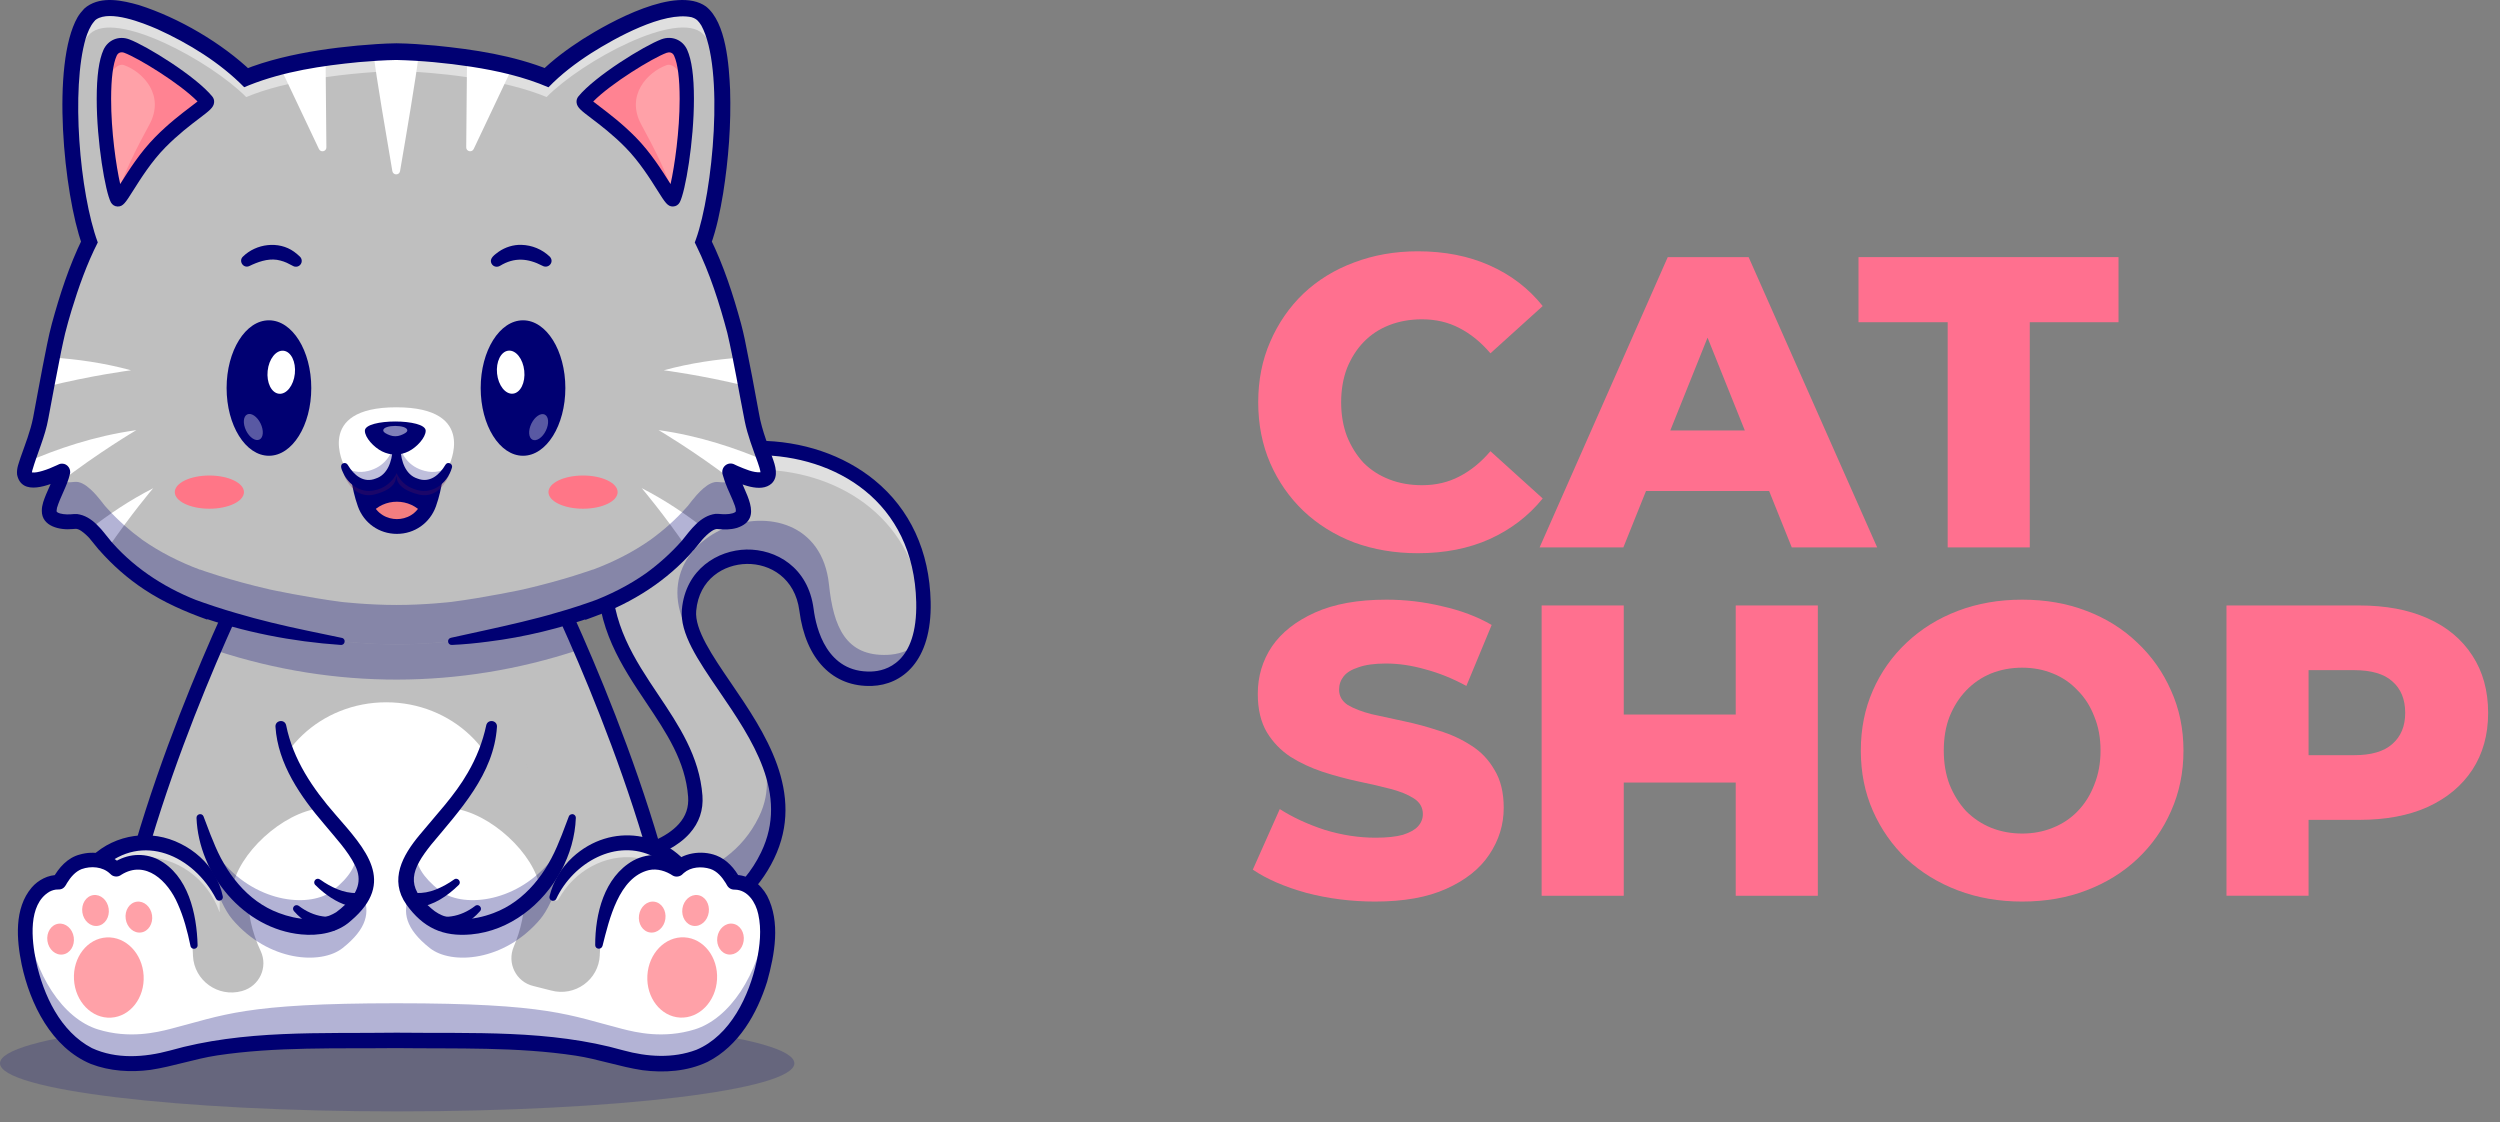 <svg width="98" height="44" viewBox="0 0 98 44" fill="none" xmlns="http://www.w3.org/2000/svg">
<rect x="0" y="0" width="98" height="44" fill="#808080" stroke="none"/>
<g opacity="0.2">
<path d="M15.569 43.567C24.168 43.567 31.139 42.723 31.139 41.681C31.139 40.64 24.168 39.795 15.569 39.795C6.971 39.795 0 40.64 0 41.681C0 42.723 6.971 43.567 15.569 43.567Z" fill="#000072"/>
</g>
<path d="M23.108 33.794C23.108 33.794 27.431 33.612 27.256 31.212C27.02 28.011 23.596 26.274 23.709 22.443C23.902 15.893 36.017 15.601 36.201 23.598C36.251 25.829 35.168 26.571 34.176 26.607C32.627 26.663 31.815 25.467 31.616 23.909C31.249 21.061 27.261 21.196 27.011 23.915C26.807 26.121 31.986 29.608 30.089 33.536C28.779 36.247 25.657 36.804 23.704 36.67C23.309 36.645 23.108 33.794 23.108 33.794Z" fill="#BFBFBF"/>
<g opacity="0.5">
<path d="M36.187 24.158C35.728 16.552 24.188 16.814 23.721 23.055C23.706 22.857 23.701 22.653 23.707 22.443C23.901 15.893 36.016 15.6 36.199 23.598C36.203 23.797 36.199 23.983 36.187 24.158Z" fill="white"/>
</g>
<g opacity="0.3">
<path d="M23.199 34.764C23.295 35.593 23.464 36.655 23.703 36.672C25.656 36.806 28.778 36.249 30.087 33.538C30.786 32.093 30.525 30.709 29.929 29.425C29.996 30.138 30.272 30.946 29.749 32.021C28.444 34.704 25.155 34.884 23.199 34.764Z" fill="#000072"/>
</g>
<g opacity="0.3">
<path d="M31.614 23.91C31.815 25.467 32.626 26.663 34.175 26.607C34.863 26.583 35.597 26.216 35.964 25.248C35.606 25.531 35.188 25.656 34.784 25.671C33.15 25.731 32.67 24.566 32.497 22.918C31.989 18.071 23.71 20.962 27.582 25.65C27.711 25.807 27.224 25.01 27.06 24.481C27.013 24.286 26.993 24.098 27.01 23.918C27.262 21.196 31.248 21.061 31.614 23.91Z" fill="#000072"/>
</g>
<path d="M24.253 36.973C24.034 36.973 23.841 36.964 23.683 36.953C23.377 36.932 23.173 36.657 22.979 35.263C22.879 34.546 22.828 33.844 22.827 33.815L22.806 33.526L23.097 33.514C23.122 33.512 25.638 33.393 26.612 32.298C26.886 31.991 27.004 31.643 26.974 31.233C26.871 29.843 26.127 28.731 25.338 27.552C24.367 26.102 23.362 24.602 23.426 22.434C23.526 19.035 26.661 17.268 29.71 17.277C31.446 17.283 33.069 17.833 34.282 18.823C35.676 19.963 36.438 21.612 36.482 23.59C36.536 25.959 35.332 26.846 34.187 26.888C32.647 26.946 31.58 25.844 31.336 23.945C31.169 22.652 30.181 22.091 29.271 22.106C28.368 22.123 27.406 22.696 27.291 23.942C27.223 24.677 27.919 25.696 28.656 26.775C29.964 28.691 31.592 31.075 30.344 33.66C29.724 34.942 28.68 35.875 27.241 36.435C26.11 36.873 25.015 36.973 24.253 36.973ZM23.804 36.395C24.723 36.445 28.371 36.441 29.834 33.414C30.941 31.123 29.48 28.981 28.19 27.092C27.36 25.877 26.643 24.828 26.73 23.89C26.876 22.306 28.145 21.563 29.261 21.542C30.418 21.523 31.684 22.233 31.894 23.873C31.991 24.631 32.41 26.388 34.164 26.323C34.71 26.304 35.971 25.999 35.916 23.604C35.825 19.638 32.733 17.852 29.707 17.842C29.7 17.842 29.691 17.842 29.684 17.842C26.918 17.842 24.078 19.421 23.989 22.451C23.931 24.438 24.884 25.86 25.806 27.237C26.602 28.424 27.422 29.65 27.536 31.19C27.577 31.752 27.408 32.251 27.032 32.672C26.106 33.712 24.154 33.986 23.411 34.055C23.496 35.053 23.66 36.125 23.804 36.395Z" fill="#000072"/>
<path d="M26.556 37.454H4.6C4.887 35.884 5.306 34.279 5.784 32.729C6.508 30.377 7.37 28.151 8.121 26.373C8.137 26.334 8.154 26.295 8.17 26.256C8.204 26.176 8.239 26.096 8.273 26.017C8.347 25.842 8.42 25.674 8.492 25.51C8.592 25.281 8.689 25.062 8.781 24.853C8.849 24.7 8.916 24.551 8.982 24.408C9.064 24.228 9.143 24.058 9.216 23.898C9.657 22.947 9.94 22.389 9.94 22.389H21.218C21.218 22.389 21.221 22.397 21.228 22.412C21.252 22.458 21.314 22.582 21.407 22.772C21.568 23.103 21.824 23.636 22.14 24.327C22.152 24.354 22.164 24.381 22.177 24.408C22.235 24.537 22.298 24.673 22.36 24.813C22.454 25.026 22.554 25.25 22.657 25.483C22.727 25.643 22.798 25.807 22.87 25.976C22.884 26.011 22.898 26.043 22.913 26.078C22.932 26.124 22.953 26.172 22.972 26.221C23.635 27.785 24.395 29.711 25.07 31.774C25.173 32.09 25.274 32.407 25.374 32.727C25.852 34.278 26.27 35.884 26.556 37.454Z" fill="#BFBFBF"/>
<path d="M15.139 36.283C17.7 36.283 19.776 34.324 19.776 31.907C19.776 29.489 17.7 27.53 15.139 27.53C12.578 27.53 10.502 29.489 10.502 31.907C10.502 34.324 12.578 36.283 15.139 36.283Z" fill="white"/>
<path d="M26.558 37.46H4.601C4.518 37.46 4.437 37.423 4.383 37.358C4.33 37.294 4.307 37.21 4.322 37.128C5.627 30.009 9.648 22.066 9.688 21.987C9.758 21.849 9.929 21.794 10.068 21.864C10.206 21.935 10.261 22.105 10.191 22.244C10.153 22.321 6.293 29.946 4.941 36.897H26.217C24.864 29.948 21.005 22.321 20.966 22.244C20.894 22.105 20.951 21.935 21.089 21.864C21.228 21.794 21.398 21.849 21.469 21.987C21.509 22.066 25.53 30.009 26.835 37.128C26.85 37.21 26.827 37.294 26.774 37.358C26.72 37.423 26.641 37.46 26.558 37.46Z" fill="#000072"/>
<path d="M8.602 35.185C7.661 32.517 3.615 31.811 2.556 36.146C1.744 39.468 4.321 40.232 4.321 40.232H25.956C25.956 40.232 28.533 39.468 27.722 36.146C26.663 31.811 22.617 32.517 21.675 35.185" fill="#BFBFBF"/>
<g opacity="0.5">
<path d="M8.602 35.185H8.61V35.747H8.602C7.661 33.079 3.615 32.373 2.556 36.708C2.474 37.044 2.426 37.354 2.408 37.64C2.379 37.211 2.417 36.717 2.556 36.146C3.615 31.811 7.661 32.517 8.602 35.185Z" fill="white"/>
</g>
<g opacity="0.5">
<path d="M27.869 37.64C27.851 37.354 27.802 37.044 27.722 36.708C26.734 32.662 23.144 33.007 21.903 35.239C21.842 35.349 21.677 35.307 21.677 35.181C22.621 32.516 26.664 31.813 27.722 36.146C27.86 36.717 27.9 37.211 27.869 37.64Z" fill="white"/>
</g>
<path d="M8.468 35.231C7.585 33.536 5.581 32.614 4.019 34.025C3.262 34.759 2.885 35.826 2.742 36.861C2.559 38.182 3.091 39.434 4.366 39.949L4.4 39.962L4.32 39.95C4.283 39.947 26.269 39.953 25.909 39.949C26.361 39.767 26.77 39.454 27.057 39.061C27.683 38.216 27.654 37.056 27.376 36.074C27.105 35.072 26.588 34.071 25.639 33.588C24.161 32.837 22.466 33.824 21.806 35.231C21.772 35.304 21.686 35.334 21.614 35.297C21.555 35.267 21.525 35.199 21.541 35.136C21.681 34.562 21.997 34.016 22.447 33.603C23.954 32.222 26.166 32.557 27.269 34.272C27.766 35.038 28.033 35.894 28.152 36.785C28.325 38.02 27.93 39.328 26.874 40.069C26.637 40.242 26.376 40.381 26.101 40.479C26.061 40.493 26.006 40.513 25.958 40.512C25.959 40.513 4.32 40.51 4.32 40.512C4.269 40.513 4.217 40.493 4.174 40.479C3.898 40.381 3.638 40.242 3.401 40.069C2.047 39.104 1.862 37.406 2.294 35.91C2.52 35.053 2.927 34.188 3.597 33.569C4.531 32.684 5.939 32.495 7.079 33.074C7.356 33.21 7.612 33.384 7.838 33.59C8.294 33.999 8.611 34.553 8.733 35.135C8.768 35.301 8.543 35.376 8.468 35.231Z" fill="#000072"/>
<path d="M30.039 37.227C29.743 39.368 28.597 41.083 27.23 41.504C27.091 41.547 26.954 41.581 26.82 41.608C25.77 41.823 24.872 41.605 24.401 41.486C23.467 41.248 22.797 41.083 21.821 40.974C20.594 40.837 18.878 40.786 15.537 40.786C12.195 40.786 10.479 40.835 9.252 40.974C9.222 40.977 9.191 40.981 9.161 40.984C9.131 40.987 9.101 40.99 9.072 40.995C8.836 41.023 8.619 41.056 8.409 41.093C8.382 41.097 8.357 41.102 8.331 41.106C8.227 41.126 8.124 41.145 8.023 41.166C7.998 41.17 7.972 41.176 7.947 41.181C7.922 41.185 7.896 41.191 7.871 41.197C7.694 41.236 7.516 41.276 7.333 41.321C7.306 41.327 7.281 41.334 7.254 41.34C7.07 41.385 6.879 41.434 6.673 41.486C6.215 41.604 5.345 41.814 4.327 41.623C4.311 41.62 4.294 41.617 4.278 41.613C4.137 41.584 3.992 41.549 3.845 41.504C3.396 41.365 2.972 41.089 2.592 40.703C2.14 40.244 1.755 39.629 1.473 38.914C1.427 38.799 1.385 38.683 1.345 38.562C1.326 38.502 1.306 38.441 1.287 38.382C1.25 38.26 1.215 38.136 1.184 38.009C1.122 37.756 1.071 37.495 1.035 37.229C0.979 36.819 0.958 36.308 1.055 35.842C1.068 35.775 1.084 35.711 1.104 35.647C1.113 35.616 1.123 35.583 1.133 35.552C1.154 35.489 1.178 35.428 1.206 35.37C1.233 35.31 1.263 35.254 1.297 35.199C1.33 35.143 1.367 35.091 1.406 35.041C1.437 35.002 1.469 34.966 1.5 34.935C1.893 34.531 2.315 34.589 2.315 34.589C2.315 34.589 2.319 34.579 2.328 34.561C2.333 34.552 2.339 34.542 2.346 34.528C2.371 34.485 2.41 34.419 2.461 34.345C2.511 34.27 2.578 34.189 2.654 34.108C2.665 34.096 2.677 34.086 2.689 34.074C2.815 33.952 2.972 33.839 3.155 33.785C3.913 33.56 4.366 33.91 4.504 34.043C4.509 34.047 4.513 34.05 4.516 34.054C4.524 34.062 4.53 34.068 4.534 34.072C4.539 34.077 4.542 34.081 4.545 34.084C4.546 34.087 4.548 34.089 4.548 34.089C4.548 34.089 5.062 33.696 5.693 33.828C5.713 33.833 5.732 33.837 5.751 33.842C5.765 33.844 5.778 33.847 5.791 33.852C5.796 33.852 5.799 33.853 5.803 33.855C5.823 33.859 5.842 33.865 5.861 33.871C5.884 33.879 5.905 33.886 5.927 33.894C5.93 33.895 5.933 33.895 5.936 33.897C5.946 33.9 5.957 33.904 5.967 33.91C6.015 33.928 6.061 33.95 6.106 33.974C6.13 33.987 6.153 33.999 6.177 34.014C6.201 34.028 6.223 34.041 6.246 34.056C6.252 34.059 6.256 34.063 6.261 34.066C6.28 34.08 6.299 34.093 6.317 34.107C6.363 34.139 6.408 34.175 6.451 34.214C6.46 34.221 6.469 34.229 6.478 34.236C6.496 34.251 6.512 34.267 6.53 34.284C6.569 34.321 6.606 34.36 6.642 34.402C6.652 34.413 6.663 34.424 6.672 34.436C6.702 34.47 6.731 34.507 6.76 34.545C6.779 34.57 6.797 34.594 6.815 34.621C6.848 34.667 6.88 34.716 6.912 34.767C6.933 34.801 6.953 34.834 6.973 34.869C6.991 34.902 7.01 34.935 7.028 34.969C7.031 34.974 7.032 34.978 7.035 34.983C7.073 35.054 7.108 35.129 7.143 35.205C7.177 35.283 7.21 35.365 7.242 35.449C7.257 35.49 7.274 35.534 7.289 35.578C7.303 35.622 7.317 35.665 7.332 35.709V35.711C7.384 35.879 7.43 36.058 7.47 36.243C7.47 36.246 7.472 36.249 7.472 36.253C7.476 36.274 7.481 36.295 7.485 36.317C7.49 36.338 7.493 36.358 7.497 36.378C7.54 36.597 7.575 36.827 7.6 37.065H23.472C23.497 36.824 23.531 36.593 23.576 36.372C23.849 34.98 24.465 34.02 25.381 33.83C26.013 33.697 26.527 34.09 26.527 34.09C26.527 34.09 26.997 33.512 27.921 33.785C28.453 33.943 28.761 34.588 28.761 34.588C28.761 34.588 29.253 34.519 29.67 35.039C30.13 35.616 30.132 36.557 30.039 37.227Z" fill="#BFBFBF"/>
<path d="M30.039 37.227C29.743 39.368 28.597 41.083 27.23 41.504C27.091 41.547 26.954 41.581 26.82 41.608C25.77 41.823 24.872 41.605 24.401 41.486C23.467 41.248 22.797 41.083 21.821 40.974C20.594 40.837 18.878 40.786 15.537 40.786C12.195 40.786 10.479 40.835 9.252 40.974C9.222 40.977 9.191 40.981 9.161 40.984C9.131 40.987 9.101 40.992 9.072 40.995C8.836 41.023 8.619 41.056 8.409 41.093C8.382 41.097 8.357 41.102 8.331 41.106C8.227 41.126 8.124 41.145 8.023 41.166C7.998 41.17 7.972 41.176 7.947 41.181C7.922 41.187 7.896 41.191 7.871 41.197C7.694 41.236 7.516 41.276 7.333 41.321C7.306 41.327 7.281 41.334 7.254 41.34C7.07 41.385 6.879 41.434 6.673 41.486C6.215 41.604 5.345 41.814 4.327 41.623C4.311 41.62 4.294 41.617 4.278 41.614C4.137 41.586 3.992 41.55 3.845 41.505C3.396 41.367 2.972 41.09 2.592 40.704C2.14 40.244 1.756 39.63 1.473 38.915C1.428 38.8 1.385 38.684 1.345 38.564C1.326 38.504 1.306 38.443 1.287 38.383C1.25 38.261 1.215 38.138 1.184 38.011C1.122 37.758 1.071 37.497 1.035 37.23C0.979 36.821 0.958 36.31 1.055 35.843C1.068 35.776 1.084 35.712 1.104 35.648C1.113 35.617 1.123 35.584 1.133 35.553C1.156 35.49 1.18 35.429 1.206 35.371C1.233 35.312 1.263 35.255 1.297 35.2C1.332 35.145 1.367 35.093 1.408 35.042C1.439 35.003 1.47 34.968 1.501 34.936C1.895 34.533 2.316 34.591 2.316 34.591C2.316 34.591 2.321 34.58 2.33 34.562C2.334 34.553 2.34 34.543 2.348 34.53C2.373 34.486 2.412 34.421 2.462 34.346C2.514 34.272 2.58 34.19 2.656 34.11C2.666 34.098 2.678 34.087 2.69 34.075C2.817 33.953 2.973 33.84 3.156 33.786C3.915 33.562 4.367 33.911 4.506 34.044C4.51 34.049 4.515 34.051 4.518 34.056C4.525 34.063 4.531 34.069 4.536 34.074C4.54 34.078 4.543 34.083 4.546 34.086C4.548 34.089 4.549 34.09 4.549 34.09C4.549 34.09 5.063 33.697 5.695 33.83C5.714 33.834 5.733 33.839 5.753 33.843C5.766 33.846 5.78 33.849 5.793 33.853C5.797 33.853 5.8 33.855 5.805 33.856C5.824 33.861 5.844 33.867 5.863 33.873C5.885 33.88 5.906 33.888 5.929 33.895C5.931 33.897 5.934 33.897 5.937 33.898C5.948 33.901 5.958 33.906 5.969 33.911C6.016 33.929 6.063 33.952 6.107 33.976C6.131 33.989 6.155 34.001 6.179 34.016C6.203 34.029 6.225 34.043 6.247 34.057C6.253 34.06 6.258 34.065 6.262 34.068C6.282 34.081 6.301 34.095 6.319 34.108C6.365 34.141 6.41 34.177 6.453 34.215C6.462 34.223 6.471 34.23 6.48 34.238C6.498 34.253 6.514 34.269 6.532 34.285C6.571 34.323 6.608 34.361 6.644 34.403C6.654 34.415 6.664 34.425 6.673 34.437C6.703 34.472 6.733 34.509 6.761 34.546C6.781 34.571 6.798 34.595 6.816 34.622C6.851 34.668 6.882 34.717 6.913 34.768C6.935 34.802 6.955 34.835 6.974 34.871C6.992 34.904 7.011 34.936 7.029 34.971C7.032 34.975 7.034 34.98 7.037 34.984C7.076 35.056 7.11 35.13 7.144 35.206C7.18 35.285 7.213 35.367 7.244 35.45C7.259 35.492 7.275 35.535 7.29 35.58C7.305 35.623 7.318 35.666 7.333 35.711V35.712C7.387 35.881 7.433 36.058 7.472 36.244C7.472 36.247 7.473 36.25 7.473 36.255C7.478 36.276 7.482 36.296 7.487 36.319C7.491 36.337 7.494 36.356 7.499 36.374C7.499 36.375 7.499 36.377 7.499 36.38C7.525 36.699 7.546 37.044 7.563 37.419C7.563 37.436 7.564 37.452 7.564 37.469C7.61 38.437 8.546 39.109 9.481 38.85C9.486 38.848 9.492 38.847 9.496 38.845C10.169 38.657 10.515 37.916 10.219 37.282C9.882 36.566 9.697 35.765 9.705 34.917C9.733 32.008 12.091 29.613 15 29.538C18.066 29.461 20.576 31.923 20.576 34.972C20.576 35.73 20.421 36.453 20.139 37.11C19.864 37.755 20.229 38.494 20.913 38.653C21.146 38.708 21.376 38.766 21.601 38.827C22.535 39.082 23.47 38.41 23.512 37.443C23.512 37.436 23.512 37.428 23.512 37.419C23.527 37.043 23.549 36.694 23.576 36.374C23.849 34.981 24.465 34.022 25.381 33.831C26.013 33.699 26.527 34.092 26.527 34.092C26.527 34.092 26.997 33.514 27.921 33.786C28.453 33.944 28.761 34.589 28.761 34.589C28.761 34.589 29.253 34.521 29.67 35.041C30.13 35.616 30.132 36.557 30.039 37.227Z" fill="white"/>
<g opacity="0.3">
<path d="M30.039 37.227C29.743 39.368 28.599 41.083 27.23 41.504C26.007 41.879 24.931 41.62 24.401 41.485C22.292 40.945 21.535 40.786 15.536 40.786C9.538 40.786 8.781 40.947 6.672 41.485C6.141 41.62 5.065 41.879 3.843 41.504C2.476 41.083 1.33 39.368 1.034 37.227C0.984 36.864 0.961 36.422 1.025 36.003C1.028 36.028 1.031 36.054 1.034 36.077C1.33 38.218 2.474 39.932 3.843 40.354C5.065 40.731 6.141 40.47 6.672 40.335C8.781 39.795 9.538 39.328 15.536 39.328C21.535 39.328 22.292 39.795 24.401 40.335C24.931 40.47 26.008 40.73 27.23 40.354C28.597 39.934 29.743 38.218 30.039 36.077C30.042 36.054 30.045 36.028 30.048 36.003C30.112 36.422 30.088 36.864 30.039 37.227Z" fill="#000072"/>
</g>
<path d="M23.332 37.05C23.33 35.836 23.676 34.384 24.824 33.734C25.133 33.569 25.499 33.483 25.848 33.53C26.14 33.566 26.411 33.67 26.655 33.83C26.654 33.83 26.683 33.846 26.64 33.821C26.552 33.773 26.433 33.786 26.359 33.853C26.744 33.447 27.474 33.307 28.079 33.535C28.496 33.693 28.802 34.051 29.009 34.43C28.97 34.348 28.851 34.284 28.77 34.296C29.344 34.276 29.816 34.65 30.071 35.114C30.604 36.144 30.367 37.419 30.071 38.483C29.674 39.737 28.964 40.998 27.741 41.623C26.951 42.002 26.035 42.063 25.179 41.951C24.293 41.817 23.445 41.516 22.57 41.382C20.268 41.032 17.875 41.115 15.54 41.086C13.202 41.111 10.812 41.026 8.507 41.373C7.633 41.507 6.785 41.805 5.899 41.939C5.121 42.042 4.306 41.991 3.569 41.71C2.017 41.066 1.181 39.361 0.849 37.808C0.649 36.83 0.548 35.61 1.242 34.792C1.488 34.504 1.889 34.281 2.307 34.3C2.31 34.299 2.249 34.3 2.224 34.311C2.16 34.33 2.105 34.375 2.075 34.431C2.298 34.017 2.653 33.617 3.131 33.497C3.672 33.341 4.309 33.444 4.724 33.861C4.721 33.858 4.752 33.888 4.716 33.855C4.692 33.836 4.664 33.818 4.634 33.807C4.572 33.785 4.497 33.791 4.441 33.822C4.399 33.847 4.427 33.83 4.426 33.831L4.441 33.822C4.975 33.472 5.622 33.41 6.201 33.693C7.385 34.308 7.713 35.829 7.746 37.049C7.753 37.221 7.496 37.25 7.466 37.078C7.348 36.506 7.199 35.946 6.97 35.435C6.581 34.53 5.707 33.69 4.75 34.294L4.741 34.3C4.732 34.305 4.753 34.294 4.703 34.324C4.63 34.364 4.534 34.372 4.455 34.343C4.396 34.324 4.35 34.287 4.309 34.244C4.025 33.973 3.568 33.937 3.2 34.069C2.951 34.166 2.766 34.388 2.626 34.616C2.574 34.717 2.508 34.826 2.388 34.856C2.355 34.869 2.285 34.869 2.278 34.868C2.161 34.865 2.047 34.898 1.936 34.956C1.087 35.462 1.239 36.85 1.415 37.689C1.701 39.012 2.367 40.441 3.605 41.086C4.561 41.528 5.659 41.453 6.659 41.182C9.547 40.358 12.581 40.522 15.543 40.481C18.505 40.518 21.54 40.353 24.43 41.173C25.369 41.431 26.375 41.5 27.296 41.153C28.632 40.594 29.368 39.043 29.66 37.686C29.789 37.086 29.859 36.435 29.724 35.836C29.624 35.368 29.309 34.883 28.808 34.874C28.8 34.875 28.729 34.874 28.694 34.862C28.609 34.838 28.539 34.779 28.499 34.704C28.481 34.671 28.469 34.649 28.451 34.619C28.305 34.382 28.112 34.15 27.847 34.062C27.5 33.952 27.082 33.981 26.807 34.22C26.794 34.232 26.777 34.245 26.765 34.259C26.671 34.364 26.503 34.394 26.38 34.327C26.104 34.142 25.764 34.037 25.438 34.108C24.258 34.39 23.88 36.045 23.619 37.078C23.57 37.244 23.335 37.215 23.332 37.05Z" fill="#000072"/>
<path d="M4.352 39.892C5.106 39.85 5.679 39.112 5.63 38.244C5.582 37.376 4.932 36.706 4.178 36.747C3.424 36.789 2.852 37.527 2.9 38.395C2.948 39.264 3.598 39.934 4.352 39.892Z" fill="#FFA1A8"/>
<path d="M2.462 37.416C2.747 37.375 2.939 37.071 2.891 36.738C2.843 36.405 2.573 36.169 2.288 36.21C2.003 36.251 1.811 36.554 1.859 36.887C1.907 37.22 2.177 37.457 2.462 37.416Z" fill="#FFA1A8"/>
<path d="M3.831 36.294C4.116 36.253 4.308 35.949 4.26 35.616C4.212 35.283 3.942 35.047 3.657 35.088C3.372 35.129 3.18 35.432 3.228 35.765C3.276 36.098 3.546 36.335 3.831 36.294Z" fill="#FFA1A8"/>
<path d="M5.531 36.553C5.816 36.512 6.008 36.208 5.96 35.875C5.912 35.542 5.642 35.306 5.357 35.347C5.072 35.388 4.88 35.691 4.928 36.024C4.976 36.357 5.246 36.594 5.531 36.553Z" fill="#FFA1A8"/>
<path d="M28.108 38.392C28.156 37.524 27.584 36.786 26.83 36.744C26.076 36.702 25.425 37.372 25.377 38.241C25.329 39.109 25.901 39.847 26.655 39.889C27.41 39.93 28.06 39.26 28.108 38.392Z" fill="#FFA1A8"/>
<path d="M29.151 36.887C29.199 36.554 29.007 36.25 28.722 36.209C28.437 36.168 28.167 36.405 28.119 36.738C28.071 37.071 28.263 37.374 28.548 37.415C28.833 37.456 29.103 37.22 29.151 36.887Z" fill="#FFA1A8"/>
<path d="M27.783 35.765C27.831 35.432 27.639 35.129 27.354 35.088C27.069 35.047 26.799 35.283 26.75 35.616C26.703 35.949 26.895 36.253 27.18 36.294C27.465 36.335 27.735 36.098 27.783 35.765Z" fill="#FFA1A8"/>
<path d="M26.082 36.025C26.13 35.692 25.938 35.389 25.653 35.347C25.368 35.306 25.098 35.543 25.05 35.876C25.002 36.209 25.194 36.512 25.479 36.553C25.764 36.595 26.034 36.358 26.082 36.025Z" fill="#FFA1A8"/>
<g opacity="0.3">
<path d="M3.751 20.98C3.754 20.986 3.757 20.991 3.76 20.997L3.748 20.977C3.75 20.979 3.75 20.979 3.751 20.98Z" fill="#6B184E"/>
<path d="M3.76 20.997L4.104 21.549C3.985 21.369 3.87 21.187 3.76 20.997Z" fill="#6B184E"/>
</g>
<g opacity="0.3">
<path d="M3.75 20.803C3.752 20.806 3.755 20.807 3.756 20.809C3.759 20.813 3.762 20.816 3.765 20.821L3.75 20.803Z" fill="#6B184E"/>
<path d="M4.098 21.229C3.983 21.096 3.871 20.961 3.764 20.819L4.098 21.229Z" fill="#6B184E"/>
<path d="M26.99 21.229L27.324 20.822C27.218 20.962 27.106 21.098 26.99 21.229Z" fill="#6B184E"/>
</g>
<path d="M4.104 21.37C3.988 21.238 3.876 21.101 3.767 20.958L4.104 21.37Z" fill="white"/>
<path d="M26.968 21.37L27.303 20.959C27.197 21.101 27.084 21.238 26.968 21.37Z" fill="white"/>
<g opacity="0.25">
<path d="M27.31 20.642C27.309 20.646 27.306 20.651 27.304 20.655C27.306 20.652 27.307 20.648 27.31 20.642C27.31 20.643 27.309 20.643 27.31 20.642Z" fill="#6B184E"/>
</g>
<g opacity="0.3">
<path d="M22.655 25.485C18.017 27.019 13.119 27.024 8.491 25.51C8.591 25.281 8.687 25.062 8.78 24.853C8.848 24.7 8.915 24.551 8.981 24.408C9.063 24.228 9.142 24.058 9.215 23.898C9.656 22.947 9.939 22.389 9.939 22.389H21.216C21.216 22.389 21.219 22.397 21.227 22.412C21.251 22.458 21.313 22.582 21.406 22.772C21.567 23.103 21.823 23.636 22.139 24.327C22.15 24.354 22.162 24.381 22.176 24.408C22.234 24.537 22.296 24.673 22.359 24.813C22.454 25.026 22.554 25.25 22.655 25.485Z" fill="#000072"/>
</g>
<path d="M30.113 18.563C30.049 19.126 28.9 18.592 28.65 18.469C28.631 18.458 28.608 18.479 28.614 18.505C28.629 18.566 28.659 18.674 28.717 18.832C28.753 18.926 28.797 19.038 28.855 19.169C29.05 19.599 29.208 19.934 29.121 20.161C29.027 20.401 28.636 20.495 28.149 20.439C27.962 20.419 27.762 20.526 27.573 20.69C27.489 20.763 27.406 20.846 27.326 20.934L27.323 20.936L27.306 20.958C27.311 20.952 27.315 20.945 27.32 20.939C27.251 21.015 27.186 21.095 27.122 21.174C27.068 21.241 27.016 21.308 26.968 21.372C26.947 21.396 26.926 21.42 26.904 21.442C26.485 21.913 26.013 22.331 25.501 22.704C24.807 23.191 24.043 23.575 23.235 23.878V23.872C23.235 23.872 22.128 24.28 20.493 24.654C20.493 24.654 19.03 24.966 17.694 25.139C17.694 25.139 16.672 25.26 15.547 25.26C14.424 25.26 13.384 25.139 13.384 25.139C12.048 24.966 10.585 24.654 10.585 24.654C8.95 24.278 7.843 23.872 7.843 23.872V23.878C7.037 23.577 6.271 23.192 5.577 22.704C5.086 22.346 4.631 21.945 4.223 21.496C4.185 21.454 4.147 21.412 4.11 21.37C4.053 21.296 3.992 21.219 3.93 21.14C3.873 21.07 3.815 21.001 3.756 20.934C3.76 20.942 3.766 20.949 3.77 20.956L3.751 20.931C3.751 20.931 3.753 20.933 3.754 20.933C3.687 20.858 3.615 20.785 3.544 20.721C3.341 20.538 3.128 20.413 2.927 20.435C2.442 20.49 2.05 20.396 1.956 20.157C1.868 19.93 2.026 19.595 2.22 19.164C2.26 19.075 2.293 18.995 2.323 18.923C2.406 18.712 2.445 18.572 2.463 18.5C2.467 18.475 2.448 18.455 2.427 18.464C2.177 18.586 1.028 19.121 0.964 18.558C0.952 18.461 0.992 18.305 1.059 18.105C1.208 17.661 1.488 17.005 1.609 16.337C1.691 15.886 1.764 15.492 1.828 15.151C1.917 14.679 1.99 14.305 2.048 14.01C2.211 13.194 2.267 12.986 2.267 12.986C2.27 12.966 2.766 10.96 3.507 9.482C2.768 7.51 2.282 1.761 3.52 0.561C4.514 -0.403 8.25 1.62 9.651 3.035C10.058 2.865 10.509 2.722 10.974 2.603C11.567 2.453 12.184 2.338 12.766 2.254C13.483 2.15 14.147 2.091 14.652 2.056C15.093 2.028 15.413 2.018 15.538 2.018C15.663 2.018 15.979 2.026 16.416 2.055C16.554 2.065 16.708 2.076 16.869 2.089C17.295 2.125 17.789 2.178 18.311 2.254C18.893 2.338 19.51 2.453 20.102 2.603C20.569 2.722 21.019 2.864 21.425 3.033C22.827 1.618 26.563 -0.405 27.556 0.559C28.794 1.76 28.309 7.508 27.57 9.48C28.038 10.415 28.409 11.56 28.617 12.281C28.739 12.701 28.808 12.978 28.809 12.984C28.809 12.984 28.866 13.196 29.028 14.016C29.086 14.305 29.156 14.67 29.243 15.129C29.308 15.476 29.383 15.877 29.466 16.337C29.584 16.982 29.849 17.617 30.001 18.061C30.077 18.285 30.125 18.458 30.113 18.563Z" fill="#BFBFBF"/>
<g opacity="0.5">
<path d="M28.31 4.516C28.28 3.072 28.063 1.819 27.556 1.329C26.563 0.366 22.825 2.388 21.425 3.804C21.018 3.634 20.567 3.491 20.102 3.373C19.509 3.221 18.893 3.108 18.31 3.025C17.789 2.949 17.294 2.895 16.868 2.859C16.707 2.846 16.554 2.834 16.415 2.825C15.979 2.797 15.663 2.788 15.538 2.788C15.411 2.788 15.093 2.797 14.652 2.826C14.147 2.861 13.482 2.92 12.766 3.025C12.183 3.109 11.567 3.223 10.974 3.373C10.508 3.492 10.058 3.635 9.651 3.805C8.249 2.39 4.513 0.367 3.52 1.331C3.013 1.822 2.794 3.074 2.765 4.519C2.727 2.768 2.925 1.143 3.52 0.568C4.513 -0.396 8.249 1.627 9.651 3.042C10.058 2.873 10.509 2.73 10.974 2.61C11.567 2.46 12.183 2.345 12.766 2.262C13.482 2.158 14.147 2.098 14.652 2.064C15.093 2.035 15.413 2.025 15.538 2.025C15.663 2.025 15.979 2.034 16.415 2.062C16.554 2.073 16.707 2.083 16.868 2.096C17.294 2.132 17.789 2.186 18.31 2.262C18.893 2.345 19.509 2.46 20.102 2.61C20.568 2.73 21.018 2.871 21.425 3.041C22.827 1.626 26.563 -0.397 27.556 0.567C28.149 1.14 28.347 2.764 28.31 4.516Z" fill="white"/>
</g>
<path d="M2.319 18.928C2.403 18.716 2.441 18.576 2.459 18.505C2.464 18.479 2.444 18.46 2.423 18.469C2.173 18.591 1.025 19.126 0.961 18.563C0.949 18.466 0.989 18.309 1.056 18.11C2.175 17.62 3.682 17.091 5.344 16.862C5.343 16.862 3.858 17.735 2.319 18.928Z" fill="white"/>
<path d="M6.004 19.138C5.976 19.17 5.131 20.171 4.22 21.5C4.181 21.458 4.144 21.417 4.107 21.375C4.05 21.3 3.989 21.223 3.926 21.144C3.87 21.074 3.812 21.006 3.752 20.939C3.757 20.946 3.762 20.953 3.767 20.961L3.748 20.936C3.748 20.936 3.749 20.937 3.751 20.937C3.684 20.863 3.612 20.79 3.541 20.726C4.251 20.17 5.081 19.61 6.004 19.138Z" fill="white"/>
<path d="M5.138 14.515C5.138 14.515 3.594 14.713 1.825 15.156C1.914 14.684 1.987 14.31 2.045 14.015C2.997 14.076 4.061 14.222 5.138 14.515Z" fill="white"/>
<path d="M30.112 18.563C30.048 19.126 28.9 18.592 28.65 18.469C28.63 18.458 28.608 18.479 28.614 18.505C28.629 18.566 28.659 18.674 28.717 18.832C27.223 17.688 25.816 16.86 25.816 16.86C27.428 17.083 28.894 17.587 30.002 18.064C30.077 18.285 30.124 18.458 30.112 18.563Z" fill="white"/>
<path d="M27.571 20.69C27.488 20.763 27.404 20.846 27.324 20.934L27.321 20.936L27.304 20.958C27.309 20.952 27.313 20.945 27.318 20.939C27.249 21.015 27.184 21.095 27.12 21.174C27.066 21.241 27.014 21.308 26.966 21.372C26.945 21.396 26.924 21.42 26.902 21.442C26.005 20.14 25.183 19.167 25.156 19.135C26.058 19.598 26.871 20.146 27.571 20.69Z" fill="white"/>
<path d="M29.242 15.132C27.511 14.706 26.021 14.515 26.021 14.515C27.066 14.229 28.098 14.085 29.027 14.019C29.086 14.31 29.156 14.675 29.242 15.132Z" fill="white"/>
<g opacity="0.3">
<path d="M28.855 19.169C29.05 19.599 29.208 19.934 29.12 20.161C29.026 20.401 28.636 20.495 28.149 20.439C27.961 20.419 27.762 20.526 27.572 20.69C27.489 20.763 27.405 20.846 27.325 20.934L27.322 20.936L27.306 20.958C27.31 20.952 27.315 20.945 27.319 20.939C27.251 21.015 27.185 21.095 27.121 21.174C27.067 21.241 27.015 21.308 26.968 21.372C26.947 21.396 26.926 21.42 26.904 21.442C26.485 21.913 26.013 22.331 25.5 22.704C24.806 23.191 24.042 23.575 23.235 23.878V23.872C23.235 23.872 22.128 24.28 20.492 24.654C20.492 24.654 19.029 24.966 17.693 25.139C17.693 25.139 16.671 25.26 15.547 25.26C14.424 25.26 13.384 25.139 13.384 25.139C12.048 24.966 10.585 24.654 10.585 24.654C8.949 24.278 7.843 23.872 7.843 23.872V23.878C7.037 23.577 6.271 23.192 5.577 22.704C5.085 22.346 4.631 21.945 4.223 21.496C4.184 21.454 4.147 21.412 4.11 21.37C4.053 21.296 3.992 21.218 3.929 21.14C3.873 21.07 3.815 21.001 3.755 20.934C3.76 20.942 3.765 20.949 3.77 20.956L3.751 20.931C3.751 20.931 3.752 20.933 3.754 20.933C3.687 20.858 3.615 20.785 3.544 20.721C3.341 20.538 3.128 20.413 2.927 20.435C2.441 20.49 2.049 20.396 1.956 20.157C1.868 19.93 2.026 19.595 2.219 19.164C2.259 19.075 2.292 18.995 2.322 18.923C2.329 18.907 2.335 18.89 2.341 18.874C2.504 18.911 2.705 18.916 2.927 18.89C3.128 18.866 3.342 18.993 3.544 19.176C3.615 19.24 3.685 19.312 3.754 19.388C3.754 19.388 3.752 19.386 3.751 19.386L3.77 19.412C3.765 19.404 3.76 19.397 3.755 19.389C3.815 19.456 3.874 19.525 3.929 19.595C3.993 19.674 4.053 19.751 4.11 19.826C4.147 19.867 4.184 19.909 4.223 19.951C4.631 20.399 5.085 20.8 5.577 21.159C6.271 21.646 7.035 22.03 7.843 22.333V22.327C7.843 22.327 8.949 22.735 10.585 23.109C10.585 23.109 12.048 23.422 13.384 23.595C13.384 23.595 14.424 23.715 15.547 23.715C16.671 23.715 17.693 23.595 17.693 23.595C19.029 23.422 20.492 23.109 20.492 23.109C22.129 22.733 23.235 22.327 23.235 22.327V22.333C24.041 22.032 24.806 21.648 25.5 21.159C26.013 20.787 26.485 20.368 26.904 19.897C26.926 19.873 26.947 19.851 26.968 19.827C27.015 19.763 27.067 19.696 27.121 19.629C27.185 19.55 27.251 19.47 27.319 19.394C27.315 19.4 27.31 19.407 27.306 19.413L27.322 19.391L27.325 19.389C27.405 19.301 27.488 19.216 27.572 19.145C27.763 18.981 27.961 18.874 28.149 18.895C28.371 18.92 28.572 18.914 28.734 18.878C28.765 18.963 28.806 19.06 28.855 19.169Z" fill="#000072"/>
</g>
<path d="M15.38 6.708C15.151 5.372 14.732 2.905 14.659 2.22C14.65 2.132 14.716 2.055 14.803 2.05C15.164 2.03 15.425 2.022 15.535 2.022C15.645 2.022 15.901 2.028 16.257 2.05C16.345 2.055 16.411 2.134 16.402 2.22C16.329 2.905 15.912 5.372 15.682 6.708C15.654 6.878 15.41 6.878 15.38 6.708Z" fill="white"/>
<path d="M20.016 2.786L18.569 5.841C18.499 5.99 18.274 5.94 18.276 5.774L18.306 2.444C18.307 2.347 18.395 2.275 18.489 2.293L19.904 2.569C20.005 2.59 20.059 2.695 20.016 2.786Z" fill="white"/>
<path d="M12.502 5.841L11.056 2.786C11.012 2.695 11.066 2.588 11.166 2.569L12.581 2.293C12.675 2.275 12.764 2.347 12.764 2.444L12.794 5.776C12.797 5.94 12.572 5.992 12.502 5.841Z" fill="white"/>
<g opacity="0.3">
<path d="M3.77 20.961L4.105 21.371C3.987 21.238 3.876 21.102 3.77 20.961Z" fill="#6B184E"/>
<path d="M26.968 21.371L27.303 20.961C27.196 21.102 27.082 21.238 26.968 21.371Z" fill="#6B184E"/>
</g>
<g opacity="0.3">
<path d="M3.751 19.622C3.757 19.631 3.763 19.638 3.77 19.647L3.748 19.62C3.748 19.62 3.751 19.62 3.751 19.622Z" fill="#6B184E"/>
<path d="M27.321 19.622C27.323 19.62 27.324 19.62 27.324 19.619L27.302 19.646C27.309 19.638 27.315 19.631 27.321 19.622Z" fill="#6B184E"/>
</g>
<path d="M6.281 5.576C5.301 6.571 4.684 7.963 4.597 7.8C4.588 7.785 4.58 7.766 4.571 7.744C4.384 7.289 4.072 5.485 4.074 3.877C4.075 3.617 4.081 3.388 4.096 3.187C4.133 2.642 4.215 2.293 4.315 2.07C4.439 1.797 4.719 1.712 4.966 1.805C5.624 2.049 7.494 3.214 8.103 3.96C8.212 4.093 7.261 4.581 6.281 5.576Z" fill="#FFA1A8"/>
<path d="M6.281 5.576C5.301 6.571 4.685 7.963 4.597 7.8C4.588 7.785 4.58 7.766 4.571 7.744C4.789 6.901 5.391 5.734 5.852 4.891C6.483 3.74 5.614 2.825 4.86 2.552C4.601 2.459 4.296 2.861 4.096 3.187C4.133 2.642 4.215 2.293 4.315 2.07C4.439 1.797 4.719 1.712 4.966 1.805C5.625 2.049 7.494 3.214 8.103 3.96C8.212 4.093 7.262 4.581 6.281 5.576Z" fill="#FF8392"/>
<path d="M4.621 8.095C4.616 8.095 4.612 8.095 4.606 8.095C4.497 8.092 4.402 8.031 4.348 7.934C4.128 7.526 3.79 5.546 3.791 3.878C3.791 2.98 3.879 2.35 4.056 1.955C4.233 1.565 4.656 1.39 5.063 1.541C5.738 1.791 7.671 2.986 8.322 3.783C8.378 3.851 8.403 3.936 8.392 4.024C8.37 4.218 8.206 4.341 7.811 4.641C7.46 4.907 6.979 5.274 6.483 5.776C5.938 6.329 5.506 7.017 5.218 7.473C4.92 7.945 4.825 8.095 4.621 8.095ZM4.356 3.878C4.354 5.138 4.552 6.507 4.712 7.215C4.722 7.2 4.731 7.184 4.74 7.169C5.039 6.692 5.492 5.974 6.081 5.377C6.603 4.845 7.125 4.45 7.47 4.188C7.564 4.116 7.665 4.04 7.743 3.978C7.052 3.272 5.421 2.272 4.868 2.068C4.768 2.031 4.637 2.043 4.573 2.186C4.43 2.503 4.357 3.072 4.356 3.878Z" fill="#000072"/>
<path d="M24.714 5.576C25.694 6.571 26.311 7.963 26.399 7.8C26.408 7.785 26.415 7.766 26.424 7.744C26.612 7.289 26.923 5.485 26.922 3.877C26.92 3.617 26.914 3.388 26.899 3.187C26.862 2.642 26.78 2.293 26.68 2.07C26.557 1.797 26.277 1.712 26.029 1.805C25.371 2.049 23.502 3.214 22.892 3.96C22.784 4.093 23.733 4.581 24.714 5.576Z" fill="#FFA1A8"/>
<path d="M24.714 5.576C25.694 6.571 26.311 7.963 26.399 7.8C26.408 7.785 26.415 7.766 26.424 7.744C26.207 6.901 25.605 5.734 25.143 4.891C24.513 3.74 25.381 2.825 26.135 2.552C26.394 2.459 26.7 2.861 26.899 3.187C26.862 2.642 26.78 2.293 26.68 2.07C26.557 1.797 26.277 1.712 26.029 1.805C25.371 2.049 23.502 3.214 22.892 3.96C22.784 4.093 23.733 4.581 24.714 5.576Z" fill="#FF8392"/>
<path d="M26.375 8.095C26.171 8.095 26.076 7.945 25.776 7.47C25.49 7.014 25.057 6.326 24.512 5.774C24.017 5.272 23.534 4.906 23.183 4.639C22.788 4.34 22.624 4.216 22.602 4.023C22.591 3.935 22.617 3.85 22.672 3.781C23.321 2.986 25.256 1.79 25.931 1.539C26.338 1.389 26.761 1.563 26.937 1.952C27.115 2.348 27.202 2.977 27.202 3.877C27.203 5.545 26.865 7.525 26.645 7.933C26.593 8.03 26.496 8.091 26.387 8.094C26.386 8.095 26.38 8.095 26.375 8.095ZM23.254 3.979C23.33 4.042 23.432 4.118 23.527 4.189C23.871 4.452 24.392 4.846 24.917 5.378C25.504 5.974 25.956 6.693 26.257 7.17C26.266 7.185 26.277 7.201 26.286 7.216C26.445 6.509 26.642 5.14 26.642 3.88C26.642 3.074 26.569 2.505 26.426 2.187C26.362 2.044 26.231 2.034 26.131 2.071C25.577 2.274 23.945 3.275 23.254 3.979Z" fill="#000072"/>
<path d="M13.362 25.282C11.446 25.151 9.554 24.78 7.741 24.14L8.123 23.875V23.881V24.289C7.265 23.982 6.419 23.614 5.653 23.106C5.004 22.678 4.415 22.157 3.9 21.575L3.894 21.567L3.891 21.564C3.913 21.585 3.934 21.607 3.961 21.621L3.888 21.561L3.521 21.111L3.535 21.128L3.532 21.125L3.973 20.752L4.332 21.192L3.879 21.549C3.664 21.277 3.46 21.003 3.188 20.815C3.103 20.757 3.028 20.729 2.97 20.73C2.929 20.729 2.885 20.737 2.842 20.739C2.358 20.788 1.637 20.642 1.639 20.025C1.636 19.79 1.731 19.571 1.808 19.377C1.936 19.074 2.084 18.788 2.167 18.472L2.172 18.452L2.173 18.444L2.175 18.439L2.172 18.455C2.138 18.659 2.362 18.834 2.555 18.734L2.544 18.74L2.522 18.75L2.477 18.771C1.942 19.014 0.846 19.479 0.669 18.601C0.646 18.339 0.743 18.147 0.807 17.931C0.989 17.411 1.189 16.914 1.296 16.382C1.423 15.719 1.54 15.046 1.67 14.383C1.777 13.844 1.905 13.152 2.033 12.688C2.346 11.544 2.708 10.423 3.232 9.351L3.219 9.594C2.501 7.605 1.999 2.503 3.039 0.678C3.109 0.559 3.201 0.445 3.301 0.34L3.335 0.312L3.405 0.255C4.004 -0.165 4.814 0.02 5.447 0.199C7.004 0.695 8.696 1.684 9.878 2.816L9.526 2.746C10.01 2.546 10.505 2.397 11.001 2.272C11.991 2.026 12.998 1.883 14.01 1.787C14.522 1.742 15.017 1.705 15.538 1.697C16.058 1.703 16.552 1.742 17.066 1.787C18.59 1.939 20.117 2.169 21.552 2.744L21.197 2.814C21.698 2.32 22.253 1.916 22.837 1.538C23.919 0.854 26.499 -0.579 27.672 0.252C28.472 0.881 28.577 2.578 28.62 3.516C28.662 4.882 28.559 6.238 28.346 7.584C28.231 8.268 28.1 8.935 27.862 9.597L27.848 9.349C28.372 10.423 28.736 11.542 29.049 12.688C29.107 12.907 29.141 13.053 29.192 13.289C29.387 14.243 29.581 15.251 29.752 16.208C29.811 16.559 29.91 16.894 30.027 17.235C30.105 17.465 30.191 17.691 30.276 17.933C30.387 18.233 30.537 18.674 30.251 18.95C29.82 19.348 28.998 18.96 28.554 18.759L28.532 18.749L28.521 18.743C28.554 18.759 28.6 18.773 28.648 18.771C28.736 18.771 28.816 18.725 28.864 18.659C28.921 18.597 28.921 18.494 28.91 18.445L28.912 18.454L28.916 18.472L28.939 18.549C29.134 19.248 29.995 20.326 28.891 20.693C28.623 20.77 28.381 20.763 28.118 20.737C28.109 20.739 28.1 20.737 28.091 20.737C28.046 20.74 27.97 20.77 27.893 20.822C27.619 21.01 27.418 21.284 27.203 21.555L26.738 21.189L27.097 20.749L27.549 21.131C27.54 21.14 27.561 21.116 27.559 21.116L27.191 21.566L27.115 21.628C27.144 21.615 27.166 21.593 27.188 21.57L27.185 21.573C26.16 22.757 24.797 23.623 23.336 24.155L22.943 24.301V23.881V23.875L23.335 24.147C21.97 24.627 20.573 24.975 19.14 25.151C18.666 25.214 18.191 25.261 17.711 25.282C17.537 25.285 17.509 25.041 17.674 25.002L19.059 24.698C19.867 24.521 21.014 24.26 21.797 24.023C22.38 23.861 22.962 23.666 23.525 23.46V23.875V23.881L23.132 23.608C23.91 23.317 24.653 22.944 25.329 22.468C25.837 22.098 26.309 21.674 26.725 21.202C26.752 21.168 26.786 21.137 26.823 21.114L26.747 21.177L27.087 20.76L27.1 20.743L27.103 20.74L27.555 21.122L27.196 21.561L26.731 21.195C27.071 20.776 27.448 20.219 28.048 20.143C28.176 20.137 28.307 20.163 28.434 20.158C28.536 20.157 28.639 20.145 28.718 20.121C28.8 20.098 28.845 20.057 28.842 20.055C28.863 19.912 28.779 19.762 28.723 19.608C28.584 19.29 28.425 18.963 28.334 18.622C28.23 18.323 28.532 18.058 28.812 18.217L28.851 18.236L28.93 18.272C29.208 18.387 29.521 18.533 29.819 18.514C29.844 18.509 29.843 18.503 29.828 18.516C29.813 18.531 29.811 18.548 29.814 18.531C29.8 18.417 29.753 18.263 29.704 18.128C29.517 17.602 29.303 17.06 29.192 16.503C28.982 15.449 28.755 14.089 28.51 13.048C28.201 11.882 27.824 10.706 27.294 9.626L27.235 9.506L27.281 9.379C27.941 7.541 28.41 2.688 27.494 1.002C27.455 0.95 27.422 0.885 27.379 0.845L27.349 0.811L27.334 0.795C27.308 0.78 27.291 0.753 27.261 0.741C27.237 0.731 27.218 0.714 27.191 0.705L27.111 0.675C26.004 0.439 24.126 1.483 23.181 2.08C22.567 2.475 21.992 2.911 21.5 3.422C20.542 3.011 19.508 2.776 18.474 2.616C17.507 2.469 16.512 2.374 15.537 2.351C15.057 2.359 14.552 2.393 14.068 2.435C12.614 2.576 11.132 2.797 9.772 3.337L9.572 3.419C8.625 2.453 7.403 1.703 6.168 1.142C5.565 0.881 4.333 0.397 3.778 0.757C3.769 0.765 3.76 0.772 3.749 0.78L3.734 0.79L3.72 0.808L3.69 0.842C3.53 1.027 3.435 1.274 3.359 1.508C2.783 3.485 3.115 7.554 3.833 9.504C3.402 10.35 3.078 11.267 2.8 12.18C2.711 12.464 2.629 12.777 2.553 13.068C2.503 13.264 2.443 13.574 2.398 13.774C2.254 14.471 2.026 15.703 1.895 16.404C1.773 17.106 1.457 17.773 1.265 18.445C1.251 18.494 1.253 18.53 1.251 18.531C1.254 18.549 1.253 18.534 1.239 18.521C1.226 18.509 1.226 18.515 1.251 18.519C1.384 18.536 1.516 18.5 1.661 18.46C1.849 18.405 2.042 18.326 2.222 18.241C2.292 18.208 2.351 18.172 2.437 18.175C2.653 18.175 2.799 18.402 2.738 18.594C2.631 19.048 2.364 19.473 2.234 19.909C2.224 19.954 2.218 19.994 2.218 20.021C2.218 20.048 2.224 20.058 2.224 20.058C2.222 20.063 2.269 20.104 2.352 20.127C2.511 20.173 2.717 20.171 2.89 20.152C2.934 20.149 2.979 20.148 3.024 20.151C3.62 20.227 3.998 20.782 4.335 21.201L3.882 21.558L3.523 21.119L3.964 20.746L3.967 20.749L3.98 20.766L4.32 21.184L4.247 21.125C4.312 21.162 4.36 21.233 4.412 21.287C5.364 22.357 6.597 23.125 7.938 23.618L7.557 23.884V23.878V23.474C8.115 23.679 8.698 23.873 9.273 24.038C10.178 24.306 11.086 24.521 12.011 24.715C12.473 24.814 12.936 24.91 13.399 25.005C13.569 25.038 13.536 25.291 13.362 25.282Z" fill="#000072"/>
<path d="M22.855 19.942C23.604 19.942 24.211 19.651 24.211 19.291C24.211 18.932 23.604 18.64 22.855 18.64C22.106 18.64 21.5 18.932 21.5 19.291C21.5 19.651 22.106 19.942 22.855 19.942Z" fill="#FF7687"/>
<path d="M8.208 19.942C8.956 19.942 9.563 19.651 9.563 19.291C9.563 18.932 8.956 18.64 8.208 18.64C7.459 18.64 6.852 18.932 6.852 19.291C6.852 19.651 7.459 19.942 8.208 19.942Z" fill="#FF7687"/>
<path d="M13.505 18.28C13.505 18.28 13.861 19.214 14.694 18.998C15.641 18.752 15.528 17.621 15.528 17.621" fill="white"/>
<path d="M17.585 18.28C17.585 18.28 17.229 19.214 16.396 18.998C15.449 18.752 15.562 17.621 15.562 17.621" fill="white"/>
<path d="M10.542 17.866C11.459 17.866 12.202 16.677 12.202 15.211C12.202 13.745 11.459 12.556 10.542 12.556C9.626 12.556 8.883 13.745 8.883 15.211C8.883 16.677 9.626 17.866 10.542 17.866Z" fill="#000072"/>
<path d="M11.558 14.649C11.607 14.183 11.409 13.78 11.114 13.749C10.82 13.718 10.541 14.07 10.492 14.536C10.442 15.001 10.641 15.404 10.936 15.435C11.23 15.466 11.509 15.114 11.558 14.649Z" fill="white"/>
<g opacity="0.35">
<path d="M10.17 17.231C10.327 17.155 10.347 16.872 10.214 16.6C10.082 16.328 9.847 16.169 9.69 16.246C9.533 16.322 9.514 16.605 9.646 16.877C9.779 17.149 10.013 17.308 10.17 17.231Z" fill="white"/>
</g>
<path d="M20.503 17.866C21.419 17.866 22.162 16.677 22.162 15.211C22.162 13.745 21.419 12.556 20.503 12.556C19.586 12.556 18.843 13.745 18.843 15.211C18.843 16.677 19.586 17.866 20.503 17.866Z" fill="#000072"/>
<path d="M20.107 15.432C20.402 15.401 20.601 14.998 20.551 14.533C20.502 14.067 20.223 13.715 19.929 13.746C19.634 13.778 19.436 14.18 19.485 14.646C19.534 15.111 19.813 15.463 20.107 15.432Z" fill="white"/>
<g opacity="0.35">
<path d="M21.398 16.882C21.531 16.61 21.511 16.328 21.354 16.251C21.198 16.175 20.963 16.334 20.83 16.606C20.698 16.878 20.717 17.16 20.874 17.237C21.031 17.313 21.266 17.154 21.398 16.882Z" fill="white"/>
</g>
<g opacity="0.3">
<path d="M13.429 37.165C12.592 37.828 10.521 37.704 9.106 36.036C8.538 35.367 8.077 33.745 7.843 32.532L11.008 29.662C11.194 30.991 11.869 32.017 12.566 32.882C13.92 34.564 15.355 35.642 13.429 37.165Z" fill="#000072"/>
</g>
<g opacity="0.3">
<path d="M16.85 37.165C17.688 37.828 19.758 37.704 21.173 36.036C21.741 35.367 22.203 33.745 22.436 32.532L19.271 29.662C19.085 30.991 18.41 32.017 17.713 32.882C16.359 34.564 14.924 35.642 16.85 37.165Z" fill="#000072"/>
</g>
<path d="M13.429 35.964C12.592 36.627 10.521 36.504 9.106 34.835C8.538 34.166 8.077 33.25 7.843 32.036L11.008 28.46C11.194 29.788 11.869 30.815 12.566 31.68C13.92 33.365 15.355 34.442 13.429 35.964Z" fill="#BFBFBF"/>
<path d="M13.429 35.964C12.592 36.627 10.521 36.504 9.106 34.835C9.315 33.475 11.071 31.843 12.566 31.682C13.92 33.365 15.355 34.442 13.429 35.964Z" fill="white"/>
<g opacity="0.3">
<path d="M13.428 35.964C12.591 36.627 10.521 36.504 9.106 34.835C8.632 34.276 8.233 33.547 7.977 32.614C8.19 33.067 8.443 33.456 8.72 33.782C10.135 35.45 12.206 35.574 13.043 34.911C13.717 34.378 13.98 33.898 13.977 33.429C14.528 34.268 14.607 35.033 13.428 35.964Z" fill="#000072"/>
</g>
<path d="M11.217 28.431C11.489 29.778 12.254 30.907 13.152 31.933C14.334 33.295 15.546 34.569 13.758 36.092C13.237 36.568 12.487 36.696 11.81 36.629C9.55 36.414 7.789 34.262 7.703 32.062C7.698 31.904 7.919 31.856 7.978 32.002C8.109 32.328 8.215 32.653 8.352 32.964C8.83 34.187 9.673 35.325 10.934 35.791C11.638 36.058 12.513 36.171 13.177 35.76C13.29 35.681 13.432 35.558 13.537 35.456C14.005 35.02 14.221 34.519 13.917 33.922C13.627 33.338 13.134 32.823 12.709 32.307C11.79 31.235 10.893 29.955 10.798 28.488C10.783 28.232 11.159 28.174 11.217 28.431Z" fill="#000072"/>
<path d="M16.85 35.964C17.688 36.627 19.758 36.503 21.173 34.835C21.741 34.166 22.203 33.25 22.436 32.036L19.271 28.461C19.085 29.79 18.41 30.816 17.713 31.682C16.359 33.365 14.924 34.442 16.85 35.964Z" fill="#BFBFBF"/>
<path d="M16.85 35.964C17.688 36.627 19.758 36.504 21.173 34.835C20.965 33.475 19.209 31.843 17.713 31.682C16.359 33.365 14.924 34.442 16.85 35.964Z" fill="white"/>
<path d="M19.481 28.491C19.363 30.342 18.021 31.765 16.902 33.11C16.131 34.078 15.864 34.743 16.919 35.621C17.571 36.201 18.579 36.082 19.344 35.793C20.604 35.325 21.447 34.188 21.925 32.966C22.061 32.656 22.166 32.333 22.296 32.009C22.323 31.933 22.409 31.895 22.484 31.924C22.542 31.948 22.575 32.003 22.573 32.063C22.545 32.782 22.342 33.5 21.988 34.144C21.288 35.45 19.984 36.493 18.466 36.629C17.354 36.73 16.583 36.363 15.929 35.456C15.246 34.483 15.785 33.529 16.44 32.739C17.099 31.939 17.83 31.178 18.337 30.29C18.675 29.711 18.921 29.088 19.061 28.43C19.119 28.178 19.496 28.227 19.481 28.491Z" fill="#000072"/>
<path d="M17.102 18.326C17.102 18.326 17.071 19.035 16.813 19.751C16.758 19.905 16.682 20.039 16.591 20.152C16.07 20.799 15.046 20.799 14.525 20.152C14.434 20.039 14.358 19.905 14.303 19.751C14.047 19.035 14.014 18.326 14.014 18.326H17.102Z" fill="#000072"/>
<path d="M16.591 20.152C16.07 20.799 15.046 20.799 14.525 20.152C15.045 19.506 16.07 19.506 16.591 20.152Z" fill="#F27E80"/>
<path d="M15.557 20.928C14.863 20.928 14.263 20.505 14.029 19.85C13.761 19.1 13.725 18.37 13.723 18.339C13.716 18.18 13.84 18.044 14.001 18.037C14.16 18.031 14.296 18.153 14.303 18.314C14.303 18.32 14.337 18.99 14.575 19.654C14.759 20.166 15.203 20.349 15.559 20.349C15.915 20.349 16.357 20.167 16.542 19.654C16.78 18.99 16.813 18.32 16.814 18.314C16.822 18.154 16.957 18.029 17.117 18.037C17.276 18.044 17.4 18.18 17.394 18.339C17.392 18.37 17.357 19.1 17.088 19.85C16.852 20.505 16.251 20.928 15.557 20.928Z" fill="#000072"/>
<g opacity="0.25">
<path d="M17.584 18.662C17.584 18.662 17.228 19.596 16.396 19.38C15.448 19.135 15.576 18.679 15.535 18.679C15.493 18.679 15.64 19.135 14.692 19.38C13.859 19.596 13.503 18.662 13.503 18.662C13.503 18.662 13.486 16.349 15.535 16.349C17.583 16.349 17.584 18.662 17.584 18.662Z" fill="#6B184E"/>
</g>
<path d="M17.585 18.279C17.585 18.279 17.229 19.213 16.396 18.997C15.449 18.752 15.562 17.621 15.562 17.621H15.526C15.526 17.621 15.639 18.752 14.692 18.997C13.859 19.213 13.503 18.279 13.503 18.279C13.503 18.279 12.292 15.966 15.535 15.966C18.778 15.966 17.585 18.279 17.585 18.279Z" fill="white"/>
<g opacity="0.25">
<path d="M17.571 18.309C17.503 18.467 17.139 19.19 16.396 18.997C15.447 18.752 15.562 17.621 15.562 17.621H15.527C15.527 17.621 15.641 18.752 14.693 18.997C13.95 19.19 13.587 18.467 13.518 18.309C13.752 18.467 14.059 18.558 14.445 18.458C15.669 18.141 15.522 16.681 15.522 16.681H15.568C15.568 16.681 15.42 18.141 16.645 18.458C17.031 18.559 17.337 18.469 17.571 18.309Z" fill="#000072"/>
</g>
<path d="M13.636 18.23C13.871 18.625 14.252 18.95 14.728 18.759C15.194 18.613 15.368 18.071 15.388 17.624C15.392 17.547 15.459 17.487 15.537 17.49C15.705 17.503 15.678 17.716 15.69 17.834C15.693 18.064 15.662 18.288 15.568 18.504C15.42 18.878 15.045 19.169 14.641 19.227C14.141 19.331 13.654 18.988 13.457 18.546C13.405 18.431 13.287 18.217 13.47 18.156C13.537 18.135 13.604 18.169 13.636 18.23Z" fill="#000072"/>
<path d="M17.717 18.33C17.529 18.989 16.889 19.437 16.214 19.163C15.58 18.951 15.314 18.221 15.423 17.608C15.453 17.444 15.694 17.459 15.703 17.624C15.721 18.071 15.897 18.613 16.363 18.759C16.844 18.951 17.229 18.616 17.464 18.215C17.547 18.078 17.762 18.177 17.717 18.33Z" fill="#000072"/>
<path d="M16.687 16.885C16.687 17.153 16.338 17.533 16.018 17.692C15.683 17.861 15.307 17.861 14.972 17.692C14.652 17.532 14.303 17.152 14.303 16.885C14.303 16.402 16.687 16.402 16.687 16.885Z" fill="#000072"/>
<g opacity="0.5">
<path d="M15.967 16.872C15.967 16.949 15.828 17.016 15.702 17.064C15.569 17.113 15.42 17.113 15.288 17.064C15.161 17.018 15.023 16.949 15.023 16.872C15.023 16.638 15.967 16.638 15.967 16.872Z" fill="white"/>
</g>
<path d="M9.52 10.062C10.04 9.548 10.922 9.434 11.525 9.866C11.61 9.922 11.682 9.993 11.756 10.06C11.848 10.146 11.853 10.291 11.767 10.383C11.697 10.459 11.586 10.476 11.498 10.432C11.454 10.41 11.406 10.386 11.363 10.363C11.206 10.273 11.032 10.215 10.855 10.185C10.479 10.132 10.101 10.269 9.767 10.432C9.537 10.531 9.343 10.234 9.52 10.062Z" fill="#000072"/>
<path d="M21.259 10.416C20.692 10.122 20.163 10.078 19.606 10.417C19.488 10.492 19.329 10.458 19.266 10.329C19.167 10.118 19.405 9.979 19.547 9.868C19.804 9.69 20.121 9.589 20.436 9.598C20.856 9.609 21.249 9.772 21.552 10.061C21.745 10.268 21.501 10.554 21.259 10.416Z" fill="#000072"/>
<path d="M11.725 35.519C11.987 35.721 12.318 35.875 12.647 35.921C12.757 35.939 12.867 35.936 12.974 35.931C13.384 35.933 13.354 36.535 12.946 36.496C12.526 36.447 12.136 36.262 11.812 35.997C11.708 35.91 11.614 35.823 11.521 35.714C11.47 35.654 11.476 35.566 11.536 35.514C11.591 35.468 11.672 35.473 11.725 35.519Z" fill="#000072"/>
<path d="M12.548 34.479C12.962 34.77 13.473 35.026 13.987 35.005C14.394 35.001 14.376 35.599 13.969 35.569C13.488 35.514 13.065 35.281 12.694 34.989C12.576 34.895 12.466 34.799 12.357 34.688C12.302 34.633 12.304 34.543 12.359 34.488C12.411 34.436 12.493 34.434 12.548 34.479Z" fill="#000072"/>
<path d="M18.82 35.715C18.452 36.134 17.953 36.428 17.396 36.496C17.023 36.538 16.946 35.998 17.315 35.934C17.44 35.928 17.566 35.946 17.694 35.921C18.023 35.876 18.355 35.721 18.616 35.519C18.748 35.401 18.934 35.581 18.82 35.715Z" fill="#000072"/>
<path d="M17.984 34.688C17.541 35.124 17.007 35.49 16.372 35.569C16 35.602 15.934 35.063 16.305 35.006C16.567 35.017 16.835 34.971 17.087 34.868C17.334 34.77 17.586 34.631 17.801 34.475C17.939 34.375 18.103 34.565 17.984 34.688Z" fill="#000072"/>
<g opacity="0.3">
<path d="M16.85 35.964C17.688 36.627 19.758 36.504 21.173 34.835C21.647 34.276 22.046 33.547 22.302 32.614C22.089 33.067 21.836 33.456 21.559 33.782C20.144 35.45 18.073 35.574 17.236 34.911C16.561 34.378 16.299 33.898 16.302 33.429C15.751 34.268 15.672 35.033 16.85 35.964Z" fill="#000072"/>
</g>
<path d="M55.58 21.686C54.681 21.686 53.846 21.545 53.077 21.263C52.318 20.971 51.657 20.559 51.094 20.028C50.541 19.497 50.107 18.874 49.793 18.158C49.479 17.432 49.322 16.636 49.322 15.769C49.322 14.902 49.479 14.111 49.793 13.395C50.107 12.669 50.541 12.04 51.094 11.509C51.657 10.978 52.318 10.572 53.077 10.29C53.846 9.998 54.681 9.851 55.58 9.851C56.632 9.851 57.569 10.036 58.393 10.404C59.227 10.773 59.921 11.304 60.474 11.997L58.425 13.85C58.057 13.417 57.65 13.086 57.206 12.859C56.773 12.631 56.285 12.517 55.743 12.517C55.277 12.517 54.849 12.593 54.459 12.745C54.069 12.897 53.733 13.119 53.451 13.412C53.18 13.693 52.963 14.035 52.801 14.436C52.649 14.837 52.573 15.281 52.573 15.769C52.573 16.256 52.649 16.701 52.801 17.102C52.963 17.503 53.18 17.849 53.451 18.142C53.733 18.424 54.069 18.641 54.459 18.792C54.849 18.944 55.277 19.02 55.743 19.02C56.285 19.02 56.773 18.906 57.206 18.678C57.65 18.451 58.057 18.12 58.425 17.687L60.474 19.54C59.921 20.223 59.227 20.754 58.393 21.133C57.569 21.502 56.632 21.686 55.58 21.686Z" fill="#FF708F"/>
<path d="M60.353 21.458L65.376 10.079H68.546L73.585 21.458H70.237L66.302 11.656H67.57L63.636 21.458H60.353ZM63.1 19.247L63.929 16.874H69.489L70.318 19.247H63.1Z" fill="#FF708F"/>
<path d="M76.349 21.458V12.631H72.853V10.079H83.046V12.631H79.567V21.458H76.349Z" fill="#FF708F"/>
<path d="M53.906 35.341C52.974 35.341 52.074 35.228 51.207 35C50.351 34.762 49.652 34.458 49.11 34.09L50.167 31.716C50.676 32.041 51.262 32.312 51.923 32.529C52.595 32.735 53.261 32.838 53.922 32.838C54.367 32.838 54.724 32.8 54.995 32.724C55.266 32.637 55.461 32.529 55.58 32.399C55.711 32.258 55.776 32.096 55.776 31.911C55.776 31.651 55.656 31.445 55.418 31.294C55.179 31.142 54.87 31.017 54.491 30.92C54.112 30.822 53.689 30.724 53.223 30.627C52.768 30.529 52.307 30.405 51.841 30.253C51.386 30.101 50.969 29.906 50.59 29.668C50.21 29.419 49.901 29.099 49.663 28.709C49.425 28.308 49.305 27.804 49.305 27.197C49.305 26.514 49.49 25.896 49.858 25.344C50.237 24.791 50.801 24.347 51.549 24.011C52.297 23.675 53.229 23.507 54.345 23.507C55.093 23.507 55.824 23.593 56.539 23.767C57.266 23.929 57.91 24.173 58.474 24.498L57.482 26.888C56.941 26.595 56.404 26.379 55.873 26.238C55.342 26.086 54.827 26.01 54.329 26.01C53.884 26.01 53.527 26.059 53.256 26.157C52.985 26.243 52.79 26.362 52.67 26.514C52.551 26.666 52.492 26.839 52.492 27.034C52.492 27.284 52.605 27.484 52.833 27.636C53.072 27.777 53.38 27.896 53.76 27.994C54.15 28.08 54.572 28.172 55.028 28.27C55.494 28.367 55.954 28.492 56.41 28.644C56.876 28.785 57.298 28.98 57.678 29.229C58.057 29.467 58.36 29.787 58.588 30.188C58.826 30.578 58.946 31.071 58.946 31.667C58.946 32.328 58.756 32.941 58.377 33.504C58.008 34.057 57.45 34.501 56.702 34.837C55.965 35.173 55.033 35.341 53.906 35.341Z" fill="#FF708F"/>
<path d="M68.04 23.734H71.259V35.114H68.04V23.734ZM63.651 35.114H60.432V23.734H63.651V35.114ZM68.268 30.676H63.423V28.01H68.268V30.676Z" fill="#FF708F"/>
<path d="M79.268 35.341C78.358 35.341 77.518 35.195 76.748 34.902C75.979 34.61 75.307 34.198 74.733 33.667C74.169 33.125 73.73 32.496 73.416 31.781C73.101 31.066 72.944 30.28 72.944 29.424C72.944 28.568 73.101 27.782 73.416 27.067C73.73 26.352 74.169 25.728 74.733 25.197C75.307 24.655 75.979 24.238 76.748 23.946C77.518 23.653 78.358 23.507 79.268 23.507C80.189 23.507 81.029 23.653 81.788 23.946C82.557 24.238 83.224 24.655 83.787 25.197C84.351 25.728 84.79 26.352 85.104 27.067C85.429 27.782 85.592 28.568 85.592 29.424C85.592 30.28 85.429 31.071 85.104 31.797C84.79 32.513 84.351 33.136 83.787 33.667C83.224 34.198 82.557 34.61 81.788 34.902C81.029 35.195 80.189 35.341 79.268 35.341ZM79.268 32.675C79.701 32.675 80.103 32.599 80.471 32.448C80.85 32.296 81.175 32.079 81.446 31.797C81.728 31.505 81.945 31.158 82.097 30.757C82.259 30.356 82.341 29.912 82.341 29.424C82.341 28.925 82.259 28.481 82.097 28.091C81.945 27.69 81.728 27.349 81.446 27.067C81.175 26.774 80.85 26.552 80.471 26.4C80.103 26.249 79.701 26.173 79.268 26.173C78.835 26.173 78.428 26.249 78.049 26.4C77.68 26.552 77.355 26.774 77.073 27.067C76.802 27.349 76.586 27.69 76.423 28.091C76.271 28.481 76.196 28.925 76.196 29.424C76.196 29.912 76.271 30.356 76.423 30.757C76.586 31.158 76.802 31.505 77.073 31.797C77.355 32.079 77.68 32.296 78.049 32.448C78.428 32.599 78.835 32.675 79.268 32.675Z" fill="#FF708F"/>
<path d="M87.278 35.114V23.734H92.48C93.52 23.734 94.414 23.902 95.162 24.238C95.921 24.574 96.506 25.062 96.918 25.701C97.329 26.33 97.535 27.078 97.535 27.945C97.535 28.801 97.329 29.543 96.918 30.172C96.506 30.8 95.921 31.288 95.162 31.635C94.414 31.971 93.52 32.139 92.48 32.139H89.066L90.496 30.741V35.114H87.278ZM90.496 31.082L89.066 29.603H92.285C92.957 29.603 93.455 29.456 93.78 29.164C94.116 28.871 94.284 28.465 94.284 27.945C94.284 27.414 94.116 27.002 93.78 26.709C93.455 26.417 92.957 26.27 92.285 26.27H89.066L90.496 24.791V31.082Z" fill="#FF708F"/>
</svg>
